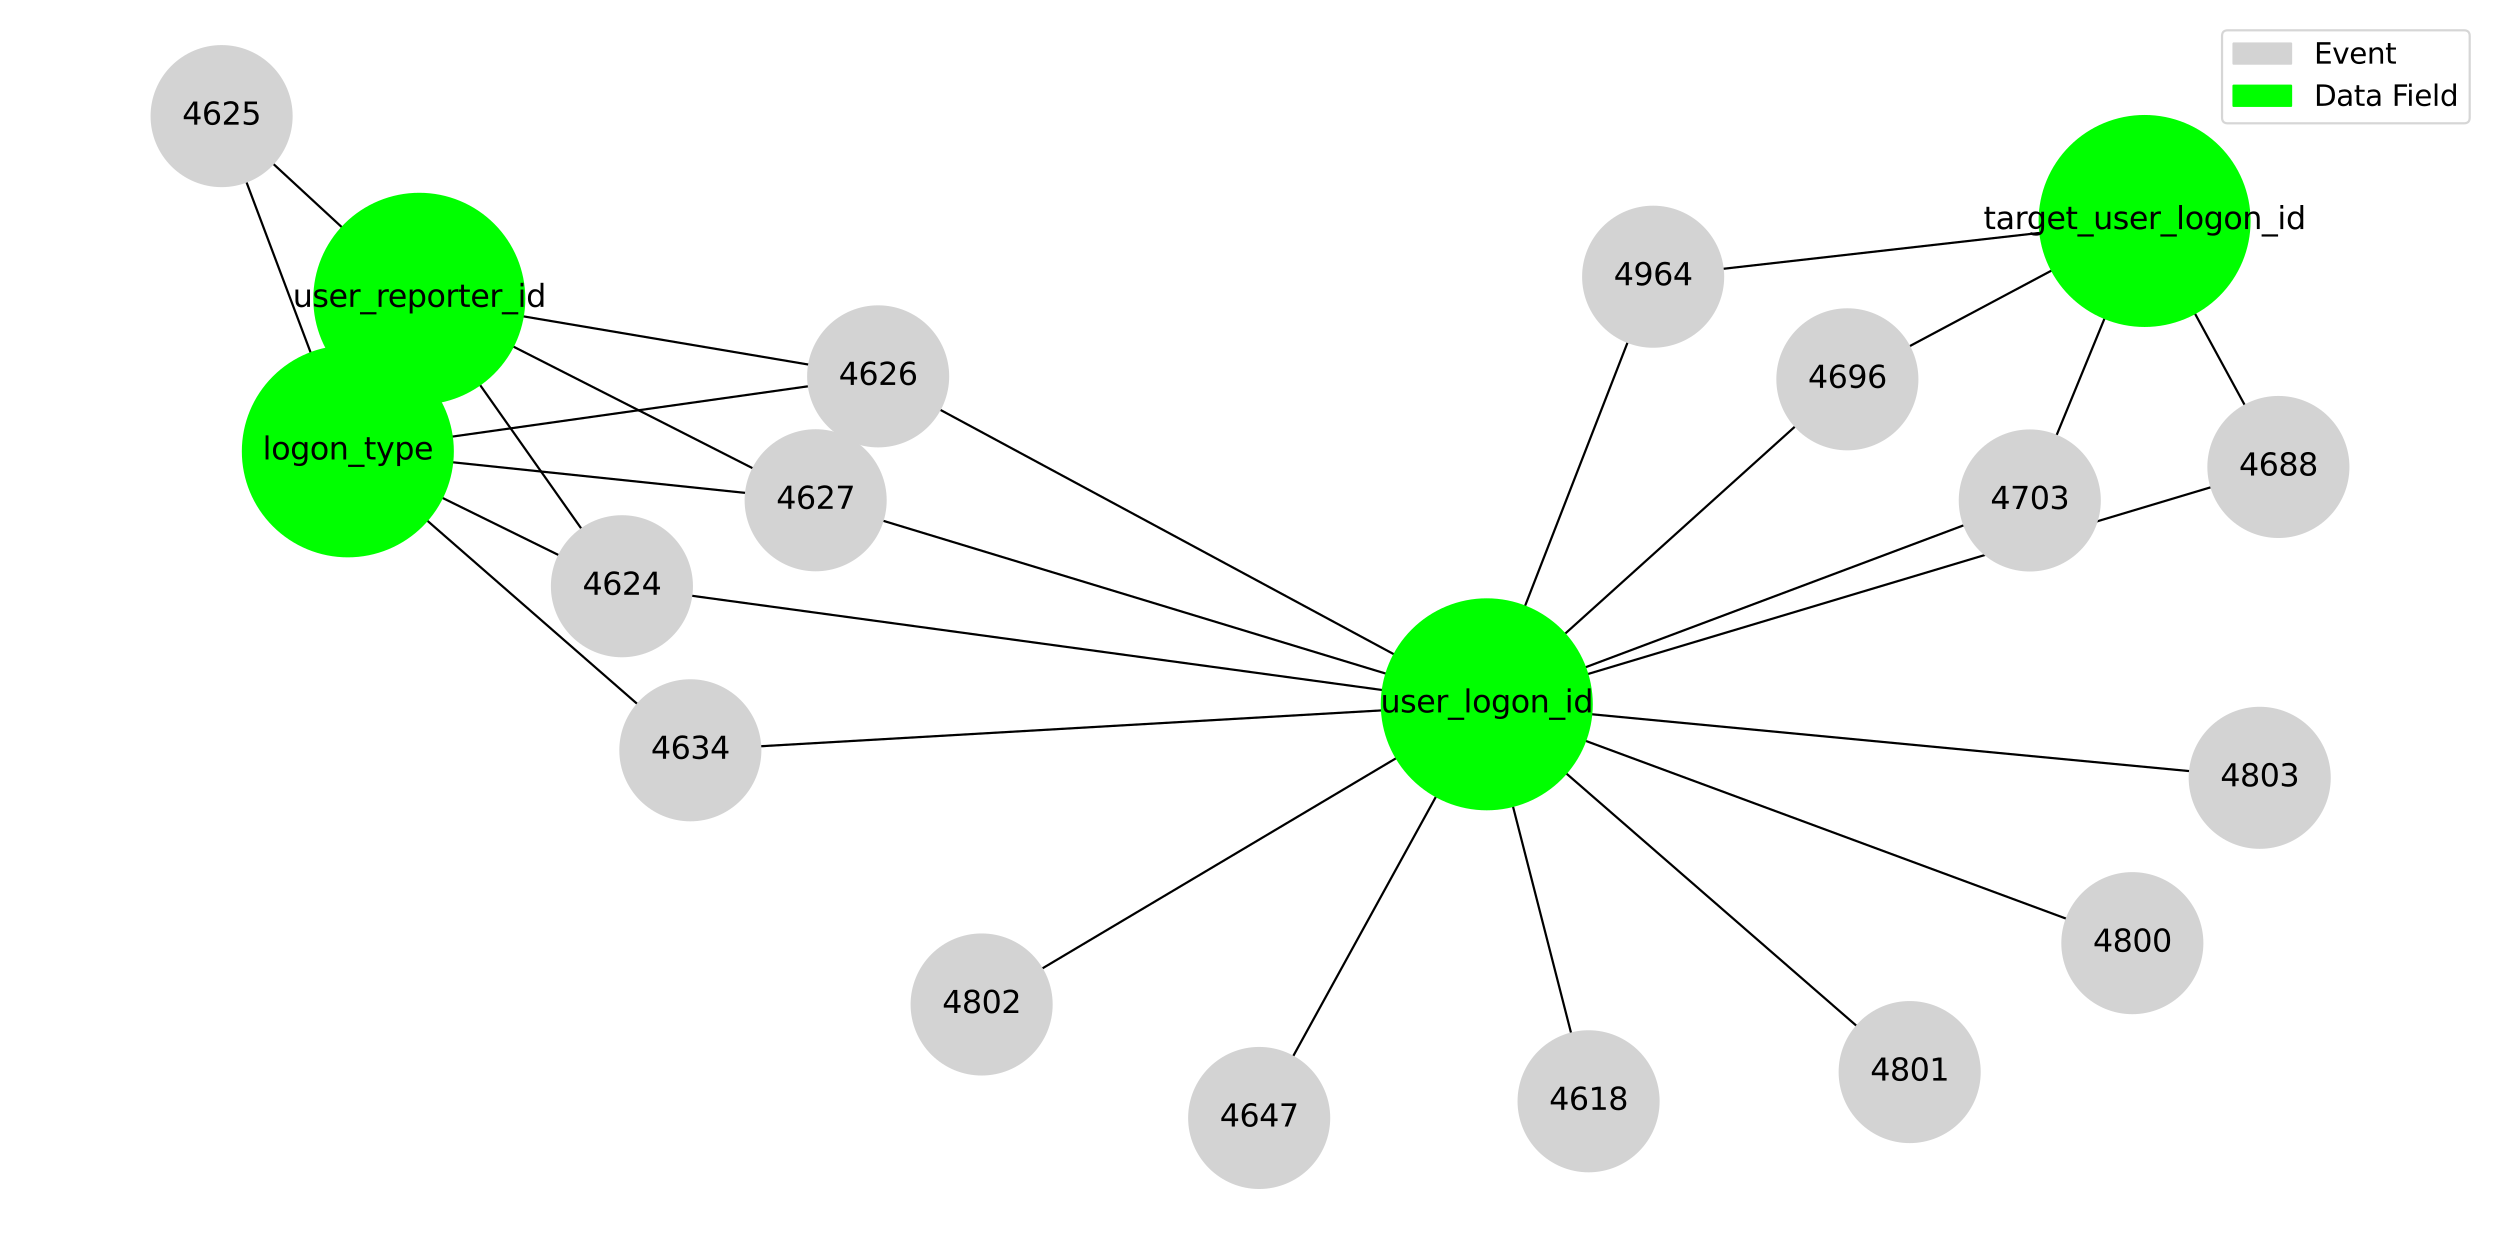 <?xml version="1.0" encoding="utf-8" standalone="no"?>
<!DOCTYPE svg PUBLIC "-//W3C//DTD SVG 1.1//EN"
  "http://www.w3.org/Graphics/SVG/1.1/DTD/svg11.dtd">
<svg height="558pt" version="1.1" viewBox="0 0 1130.4 558" width="1130.4pt" xmlns="http://www.w3.org/2000/svg" xmlns:xlink="http://www.w3.org/1999/xlink">
 <defs>
  <style type="text/css">*{stroke-linecap:butt;stroke-linejoin:round;}</style>
 </defs>
 <g id="figure_1">
  <g id="patch_1">
   <path d="M 0 558 
L 1130.4 558 
L 1130.4 0 
L 0 0 
z
" style="fill:#ffffff;"/>
  </g>
  <g id="axes_1">
   <g id="LineCollection_1">
    <path clip-path="url(#p6a989a6f15)" d="M 718.295 497.957 
L 672.261 318.459 
" style="fill:none;stroke:#000000;"/>
    <path clip-path="url(#p6a989a6f15)" d="M 672.261 318.459 
L 281.208 265.074 
" style="fill:none;stroke:#000000;"/>
    <path clip-path="url(#p6a989a6f15)" d="M 672.261 318.459 
L 397.065 170.174 
" style="fill:none;stroke:#000000;"/>
    <path clip-path="url(#p6a989a6f15)" d="M 672.261 318.459 
L 368.803 226.2 
" style="fill:none;stroke:#000000;"/>
    <path clip-path="url(#p6a989a6f15)" d="M 672.261 318.459 
L 312.149 339.25 
" style="fill:none;stroke:#000000;"/>
    <path clip-path="url(#p6a989a6f15)" d="M 672.261 318.459 
L 569.349 505.5 
" style="fill:none;stroke:#000000;"/>
    <path clip-path="url(#p6a989a6f15)" d="M 672.261 318.459 
L 1030.2 211.149 
" style="fill:none;stroke:#000000;"/>
    <path clip-path="url(#p6a989a6f15)" d="M 672.261 318.459 
L 835.308 171.513 
" style="fill:none;stroke:#000000;"/>
    <path clip-path="url(#p6a989a6f15)" d="M 672.261 318.459 
L 917.788 226.292 
" style="fill:none;stroke:#000000;"/>
    <path clip-path="url(#p6a989a6f15)" d="M 672.261 318.459 
L 964.164 426.455 
" style="fill:none;stroke:#000000;"/>
    <path clip-path="url(#p6a989a6f15)" d="M 672.261 318.459 
L 863.477 484.752 
" style="fill:none;stroke:#000000;"/>
    <path clip-path="url(#p6a989a6f15)" d="M 672.261 318.459 
L 443.852 454.19 
" style="fill:none;stroke:#000000;"/>
    <path clip-path="url(#p6a989a6f15)" d="M 672.261 318.459 
L 1021.755 351.695 
" style="fill:none;stroke:#000000;"/>
    <path clip-path="url(#p6a989a6f15)" d="M 672.261 318.459 
L 747.485 125.124 
" style="fill:none;stroke:#000000;"/>
    <path clip-path="url(#p6a989a6f15)" d="M 281.208 265.074 
L 189.592 135.1 
" style="fill:none;stroke:#000000;"/>
    <path clip-path="url(#p6a989a6f15)" d="M 281.208 265.074 
L 157.281 204.081 
" style="fill:none;stroke:#000000;"/>
    <path clip-path="url(#p6a989a6f15)" d="M 189.592 135.1 
L 100.2 52.5 
" style="fill:none;stroke:#000000;"/>
    <path clip-path="url(#p6a989a6f15)" d="M 189.592 135.1 
L 397.065 170.174 
" style="fill:none;stroke:#000000;"/>
    <path clip-path="url(#p6a989a6f15)" d="M 189.592 135.1 
L 368.803 226.2 
" style="fill:none;stroke:#000000;"/>
    <path clip-path="url(#p6a989a6f15)" d="M 157.281 204.081 
L 100.2 52.5 
" style="fill:none;stroke:#000000;"/>
    <path clip-path="url(#p6a989a6f15)" d="M 157.281 204.081 
L 397.065 170.174 
" style="fill:none;stroke:#000000;"/>
    <path clip-path="url(#p6a989a6f15)" d="M 157.281 204.081 
L 368.803 226.2 
" style="fill:none;stroke:#000000;"/>
    <path clip-path="url(#p6a989a6f15)" d="M 157.281 204.081 
L 312.149 339.25 
" style="fill:none;stroke:#000000;"/>
    <path clip-path="url(#p6a989a6f15)" d="M 1030.2 211.149 
L 969.696 99.915 
" style="fill:none;stroke:#000000;"/>
    <path clip-path="url(#p6a989a6f15)" d="M 969.696 99.915 
L 835.308 171.513 
" style="fill:none;stroke:#000000;"/>
    <path clip-path="url(#p6a989a6f15)" d="M 969.696 99.915 
L 917.788 226.292 
" style="fill:none;stroke:#000000;"/>
    <path clip-path="url(#p6a989a6f15)" d="M 969.696 99.915 
L 747.485 125.124 
" style="fill:none;stroke:#000000;"/>
   </g>
   <g id="PathCollection_1">
    <path clip-path="url(#p6a989a6f15)" d="M 718.295 529.58 
C 726.682 529.58 734.726 526.248 740.656 520.318 
C 746.586 514.388 749.918 506.344 749.918 497.957 
C 749.918 489.571 746.586 481.527 740.656 475.597 
C 734.726 469.667 726.682 466.335 718.295 466.335 
C 709.909 466.335 701.865 469.667 695.935 475.597 
C 690.005 481.527 686.673 489.571 686.673 497.957 
C 686.673 506.344 690.005 514.388 695.935 520.318 
C 701.865 526.248 709.909 529.58 718.295 529.58 
z
" style="fill:#d3d3d3;stroke:#d3d3d3;"/>
    <path clip-path="url(#p6a989a6f15)" d="M 672.261 365.893 
C 684.841 365.893 696.907 360.895 705.802 352 
C 714.698 343.105 719.696 331.038 719.696 318.459 
C 719.696 305.879 714.698 293.813 705.802 284.918 
C 696.907 276.023 684.841 271.025 672.261 271.025 
C 659.682 271.025 647.616 276.023 638.72 284.918 
C 629.825 293.813 624.827 305.879 624.827 318.459 
C 624.827 331.038 629.825 343.105 638.72 352 
C 647.616 360.895 659.682 365.893 672.261 365.893 
z
" style="fill:#00ff00;stroke:#00ff00;"/>
    <path clip-path="url(#p6a989a6f15)" d="M 281.208 296.697 
C 289.595 296.697 297.639 293.365 303.569 287.435 
C 309.499 281.505 312.831 273.461 312.831 265.074 
C 312.831 256.688 309.499 248.644 303.569 242.714 
C 297.639 236.783 289.595 233.451 281.208 233.451 
C 272.822 233.451 264.778 236.783 258.847 242.714 
C 252.917 248.644 249.585 256.688 249.585 265.074 
C 249.585 273.461 252.917 281.505 258.847 287.435 
C 264.778 293.365 272.822 296.697 281.208 296.697 
z
" style="fill:#d3d3d3;stroke:#d3d3d3;"/>
    <path clip-path="url(#p6a989a6f15)" d="M 189.592 182.534 
C 202.172 182.534 214.238 177.536 223.133 168.641 
C 232.028 159.746 237.026 147.679 237.026 135.1 
C 237.026 122.52 232.028 110.454 223.133 101.559 
C 214.238 92.664 202.172 87.666 189.592 87.666 
C 177.013 87.666 164.946 92.664 156.051 101.559 
C 147.156 110.454 142.158 122.52 142.158 135.1 
C 142.158 147.679 147.156 159.746 156.051 168.641 
C 164.946 177.536 177.013 182.534 189.592 182.534 
z
" style="fill:#00ff00;stroke:#00ff00;"/>
    <path clip-path="url(#p6a989a6f15)" d="M 157.281 251.515 
C 169.86 251.515 181.926 246.517 190.822 237.622 
C 199.717 228.727 204.715 216.661 204.715 204.081 
C 204.715 191.501 199.717 179.435 190.822 170.54 
C 181.926 161.645 169.86 156.647 157.281 156.647 
C 144.701 156.647 132.635 161.645 123.74 170.54 
C 114.844 179.435 109.846 191.501 109.846 204.081 
C 109.846 216.661 114.844 228.727 123.74 237.622 
C 132.635 246.517 144.701 251.515 157.281 251.515 
z
" style="fill:#00ff00;stroke:#00ff00;"/>
    <path clip-path="url(#p6a989a6f15)" d="M 100.2 84.123 
C 108.586 84.123 116.631 80.791 122.561 74.861 
C 128.491 68.931 131.823 60.886 131.823 52.5 
C 131.823 44.114 128.491 36.069 122.561 30.139 
C 116.631 24.209 108.586 20.877 100.2 20.877 
C 91.814 20.877 83.769 24.209 77.839 30.139 
C 71.909 36.069 68.577 44.114 68.577 52.5 
C 68.577 60.886 71.909 68.931 77.839 74.861 
C 83.769 80.791 91.814 84.123 100.2 84.123 
z
" style="fill:#d3d3d3;stroke:#d3d3d3;"/>
    <path clip-path="url(#p6a989a6f15)" d="M 397.065 201.797 
C 405.451 201.797 413.495 198.465 419.425 192.534 
C 425.355 186.604 428.687 178.56 428.687 170.174 
C 428.687 161.787 425.355 153.743 419.425 147.813 
C 413.495 141.883 405.451 138.551 397.065 138.551 
C 388.678 138.551 380.634 141.883 374.704 147.813 
C 368.774 153.743 365.442 161.787 365.442 170.174 
C 365.442 178.56 368.774 186.604 374.704 192.534 
C 380.634 198.465 388.678 201.797 397.065 201.797 
z
" style="fill:#d3d3d3;stroke:#d3d3d3;"/>
    <path clip-path="url(#p6a989a6f15)" d="M 368.803 257.823 
C 377.189 257.823 385.233 254.491 391.164 248.56 
C 397.094 242.63 400.426 234.586 400.426 226.2 
C 400.426 217.813 397.094 209.769 391.164 203.839 
C 385.233 197.909 377.189 194.577 368.803 194.577 
C 360.416 194.577 352.372 197.909 346.442 203.839 
C 340.512 209.769 337.18 217.813 337.18 226.2 
C 337.18 234.586 340.512 242.63 346.442 248.56 
C 352.372 254.491 360.416 257.823 368.803 257.823 
z
" style="fill:#d3d3d3;stroke:#d3d3d3;"/>
    <path clip-path="url(#p6a989a6f15)" d="M 312.149 370.873 
C 320.535 370.873 328.579 367.541 334.509 361.61 
C 340.44 355.68 343.771 347.636 343.771 339.25 
C 343.771 330.863 340.44 322.819 334.509 316.889 
C 328.579 310.959 320.535 307.627 312.149 307.627 
C 303.762 307.627 295.718 310.959 289.788 316.889 
C 283.858 322.819 280.526 330.863 280.526 339.25 
C 280.526 347.636 283.858 355.68 289.788 361.61 
C 295.718 367.541 303.762 370.873 312.149 370.873 
z
" style="fill:#d3d3d3;stroke:#d3d3d3;"/>
    <path clip-path="url(#p6a989a6f15)" d="M 569.349 537.123 
C 577.735 537.123 585.779 533.791 591.71 527.861 
C 597.64 521.931 600.972 513.886 600.972 505.5 
C 600.972 497.114 597.64 489.069 591.71 483.139 
C 585.779 477.209 577.735 473.877 569.349 473.877 
C 560.962 473.877 552.918 477.209 546.988 483.139 
C 541.058 489.069 537.726 497.114 537.726 505.5 
C 537.726 513.886 541.058 521.931 546.988 527.861 
C 552.918 533.791 560.962 537.123 569.349 537.123 
z
" style="fill:#d3d3d3;stroke:#d3d3d3;"/>
    <path clip-path="url(#p6a989a6f15)" d="M 1030.2 242.772 
C 1038.586 242.772 1046.631 239.44 1052.561 233.51 
C 1058.491 227.58 1061.823 219.536 1061.823 211.149 
C 1061.823 202.763 1058.491 194.719 1052.561 188.788 
C 1046.631 182.858 1038.586 179.526 1030.2 179.526 
C 1021.814 179.526 1013.769 182.858 1007.839 188.788 
C 1001.909 194.719 998.577 202.763 998.577 211.149 
C 998.577 219.536 1001.909 227.58 1007.839 233.51 
C 1013.769 239.44 1021.814 242.772 1030.2 242.772 
z
" style="fill:#d3d3d3;stroke:#d3d3d3;"/>
    <path clip-path="url(#p6a989a6f15)" d="M 969.696 147.349 
C 982.276 147.349 994.342 142.351 1003.237 133.456 
C 1012.132 124.561 1017.13 112.495 1017.13 99.915 
C 1017.13 87.336 1012.132 75.269 1003.237 66.374 
C 994.342 57.479 982.276 52.481 969.696 52.481 
C 957.116 52.481 945.05 57.479 936.155 66.374 
C 927.26 75.269 922.262 87.336 922.262 99.915 
C 922.262 112.495 927.26 124.561 936.155 133.456 
C 945.05 142.351 957.116 147.349 969.696 147.349 
z
" style="fill:#00ff00;stroke:#00ff00;"/>
    <path clip-path="url(#p6a989a6f15)" d="M 835.308 203.135 
C 843.695 203.135 851.739 199.803 857.669 193.873 
C 863.599 187.943 866.931 179.899 866.931 171.513 
C 866.931 163.126 863.599 155.082 857.669 149.152 
C 851.739 143.222 843.695 139.89 835.308 139.89 
C 826.922 139.89 818.878 143.222 812.948 149.152 
C 807.018 155.082 803.686 163.126 803.686 171.513 
C 803.686 179.899 807.018 187.943 812.948 193.873 
C 818.878 199.803 826.922 203.135 835.308 203.135 
z
" style="fill:#d3d3d3;stroke:#d3d3d3;"/>
    <path clip-path="url(#p6a989a6f15)" d="M 917.788 257.915 
C 926.174 257.915 934.218 254.583 940.148 248.653 
C 946.078 242.722 949.41 234.678 949.41 226.292 
C 949.41 217.905 946.078 209.861 940.148 203.931 
C 934.218 198.001 926.174 194.669 917.788 194.669 
C 909.401 194.669 901.357 198.001 895.427 203.931 
C 889.497 209.861 886.165 217.905 886.165 226.292 
C 886.165 234.678 889.497 242.722 895.427 248.653 
C 901.357 254.583 909.401 257.915 917.788 257.915 
z
" style="fill:#d3d3d3;stroke:#d3d3d3;"/>
    <path clip-path="url(#p6a989a6f15)" d="M 964.164 458.077 
C 972.55 458.077 980.594 454.745 986.524 448.815 
C 992.454 442.885 995.786 434.841 995.786 426.455 
C 995.786 418.068 992.454 410.024 986.524 404.094 
C 980.594 398.164 972.55 394.832 964.164 394.832 
C 955.777 394.832 947.733 398.164 941.803 404.094 
C 935.873 410.024 932.541 418.068 932.541 426.455 
C 932.541 434.841 935.873 442.885 941.803 448.815 
C 947.733 454.745 955.777 458.077 964.164 458.077 
z
" style="fill:#d3d3d3;stroke:#d3d3d3;"/>
    <path clip-path="url(#p6a989a6f15)" d="M 863.477 516.374 
C 871.864 516.374 879.908 513.042 885.838 507.112 
C 891.768 501.182 895.1 493.138 895.1 484.752 
C 895.1 476.365 891.768 468.321 885.838 462.391 
C 879.908 456.461 871.864 453.129 863.477 453.129 
C 855.091 453.129 847.047 456.461 841.117 462.391 
C 835.186 468.321 831.854 476.365 831.854 484.752 
C 831.854 493.138 835.186 501.182 841.117 507.112 
C 847.047 513.042 855.091 516.374 863.477 516.374 
z
" style="fill:#d3d3d3;stroke:#d3d3d3;"/>
    <path clip-path="url(#p6a989a6f15)" d="M 443.852 485.813 
C 452.238 485.813 460.283 482.481 466.213 476.551 
C 472.143 470.621 475.475 462.577 475.475 454.19 
C 475.475 445.804 472.143 437.76 466.213 431.829 
C 460.283 425.899 452.238 422.567 443.852 422.567 
C 435.466 422.567 427.421 425.899 421.491 431.829 
C 415.561 437.76 412.229 445.804 412.229 454.19 
C 412.229 462.577 415.561 470.621 421.491 476.551 
C 427.421 482.481 435.466 485.813 443.852 485.813 
z
" style="fill:#d3d3d3;stroke:#d3d3d3;"/>
    <path clip-path="url(#p6a989a6f15)" d="M 1021.755 383.317 
C 1030.141 383.317 1038.185 379.985 1044.115 374.055 
C 1050.045 368.125 1053.377 360.081 1053.377 351.695 
C 1053.377 343.308 1050.045 335.264 1044.115 329.334 
C 1038.185 323.404 1030.141 320.072 1021.755 320.072 
C 1013.368 320.072 1005.324 323.404 999.394 329.334 
C 993.464 335.264 990.132 343.308 990.132 351.695 
C 990.132 360.081 993.464 368.125 999.394 374.055 
C 1005.324 379.985 1013.368 383.317 1021.755 383.317 
z
" style="fill:#d3d3d3;stroke:#d3d3d3;"/>
    <path clip-path="url(#p6a989a6f15)" d="M 747.485 156.746 
C 755.871 156.746 763.916 153.414 769.846 147.484 
C 775.776 141.554 779.108 133.51 779.108 125.124 
C 779.108 116.737 775.776 108.693 769.846 102.763 
C 763.916 96.833 755.871 93.501 747.485 93.501 
C 739.099 93.501 731.054 96.833 725.124 102.763 
C 719.194 108.693 715.862 116.737 715.862 125.124 
C 715.862 133.51 719.194 141.554 725.124 147.484 
C 731.054 153.414 739.099 156.746 747.485 156.746 
z
" style="fill:#d3d3d3;stroke:#d3d3d3;"/>
   </g>
   <g id="text_1">
    <g clip-path="url(#p6a989a6f15)">
     <!-- 4618 -->
     <g transform="translate(700.48 501.82)scale(0.14 -0.14)">
      <defs>
       <path d="M 2419 4116 
L 825 1625 
L 2419 1625 
L 2419 4116 
z
M 2253 4666 
L 3047 4666 
L 3047 1625 
L 3713 1625 
L 3713 1100 
L 3047 1100 
L 3047 0 
L 2419 0 
L 2419 1100 
L 313 1100 
L 313 1709 
L 2253 4666 
z
" id="DejaVuSans-34" transform="scale(0.016)"/>
       <path d="M 2113 2584 
Q 1688 2584 1439 2293 
Q 1191 2003 1191 1497 
Q 1191 994 1439 701 
Q 1688 409 2113 409 
Q 2538 409 2786 701 
Q 3034 994 3034 1497 
Q 3034 2003 2786 2293 
Q 2538 2584 2113 2584 
z
M 3366 4563 
L 3366 3988 
Q 3128 4100 2886 4159 
Q 2644 4219 2406 4219 
Q 1781 4219 1451 3797 
Q 1122 3375 1075 2522 
Q 1259 2794 1537 2939 
Q 1816 3084 2150 3084 
Q 2853 3084 3261 2657 
Q 3669 2231 3669 1497 
Q 3669 778 3244 343 
Q 2819 -91 2113 -91 
Q 1303 -91 875 529 
Q 447 1150 447 2328 
Q 447 3434 972 4092 
Q 1497 4750 2381 4750 
Q 2619 4750 2861 4703 
Q 3103 4656 3366 4563 
z
" id="DejaVuSans-36" transform="scale(0.016)"/>
       <path d="M 794 531 
L 1825 531 
L 1825 4091 
L 703 3866 
L 703 4441 
L 1819 4666 
L 2450 4666 
L 2450 531 
L 3481 531 
L 3481 0 
L 794 0 
L 794 531 
z
" id="DejaVuSans-31" transform="scale(0.016)"/>
       <path d="M 2034 2216 
Q 1584 2216 1326 1975 
Q 1069 1734 1069 1313 
Q 1069 891 1326 650 
Q 1584 409 2034 409 
Q 2484 409 2743 651 
Q 3003 894 3003 1313 
Q 3003 1734 2745 1975 
Q 2488 2216 2034 2216 
z
M 1403 2484 
Q 997 2584 770 2862 
Q 544 3141 544 3541 
Q 544 4100 942 4425 
Q 1341 4750 2034 4750 
Q 2731 4750 3128 4425 
Q 3525 4100 3525 3541 
Q 3525 3141 3298 2862 
Q 3072 2584 2669 2484 
Q 3125 2378 3379 2068 
Q 3634 1759 3634 1313 
Q 3634 634 3220 271 
Q 2806 -91 2034 -91 
Q 1263 -91 848 271 
Q 434 634 434 1313 
Q 434 1759 690 2068 
Q 947 2378 1403 2484 
z
M 1172 3481 
Q 1172 3119 1398 2916 
Q 1625 2713 2034 2713 
Q 2441 2713 2670 2916 
Q 2900 3119 2900 3481 
Q 2900 3844 2670 4047 
Q 2441 4250 2034 4250 
Q 1625 4250 1398 4047 
Q 1172 3844 1172 3481 
z
" id="DejaVuSans-38" transform="scale(0.016)"/>
      </defs>
      <use xlink:href="#DejaVuSans-34"/>
      <use x="63.623" xlink:href="#DejaVuSans-36"/>
      <use x="127.246" xlink:href="#DejaVuSans-31"/>
      <use x="190.869" xlink:href="#DejaVuSans-38"/>
     </g>
    </g>
   </g>
   <g id="text_2">
    <g clip-path="url(#p6a989a6f15)">
     <!-- user_logon_id -->
     <g transform="translate(624.214 322.127)scale(0.14 -0.14)">
      <defs>
       <path d="M 544 1381 
L 544 3500 
L 1119 3500 
L 1119 1403 
Q 1119 906 1312 657 
Q 1506 409 1894 409 
Q 2359 409 2629 706 
Q 2900 1003 2900 1516 
L 2900 3500 
L 3475 3500 
L 3475 0 
L 2900 0 
L 2900 538 
Q 2691 219 2414 64 
Q 2138 -91 1772 -91 
Q 1169 -91 856 284 
Q 544 659 544 1381 
z
M 1991 3584 
L 1991 3584 
z
" id="DejaVuSans-75" transform="scale(0.016)"/>
       <path d="M 2834 3397 
L 2834 2853 
Q 2591 2978 2328 3040 
Q 2066 3103 1784 3103 
Q 1356 3103 1142 2972 
Q 928 2841 928 2578 
Q 928 2378 1081 2264 
Q 1234 2150 1697 2047 
L 1894 2003 
Q 2506 1872 2764 1633 
Q 3022 1394 3022 966 
Q 3022 478 2636 193 
Q 2250 -91 1575 -91 
Q 1294 -91 989 -36 
Q 684 19 347 128 
L 347 722 
Q 666 556 975 473 
Q 1284 391 1588 391 
Q 1994 391 2212 530 
Q 2431 669 2431 922 
Q 2431 1156 2273 1281 
Q 2116 1406 1581 1522 
L 1381 1569 
Q 847 1681 609 1914 
Q 372 2147 372 2553 
Q 372 3047 722 3315 
Q 1072 3584 1716 3584 
Q 2034 3584 2315 3537 
Q 2597 3491 2834 3397 
z
" id="DejaVuSans-73" transform="scale(0.016)"/>
       <path d="M 3597 1894 
L 3597 1613 
L 953 1613 
Q 991 1019 1311 708 
Q 1631 397 2203 397 
Q 2534 397 2845 478 
Q 3156 559 3463 722 
L 3463 178 
Q 3153 47 2828 -22 
Q 2503 -91 2169 -91 
Q 1331 -91 842 396 
Q 353 884 353 1716 
Q 353 2575 817 3079 
Q 1281 3584 2069 3584 
Q 2775 3584 3186 3129 
Q 3597 2675 3597 1894 
z
M 3022 2063 
Q 3016 2534 2758 2815 
Q 2500 3097 2075 3097 
Q 1594 3097 1305 2825 
Q 1016 2553 972 2059 
L 3022 2063 
z
" id="DejaVuSans-65" transform="scale(0.016)"/>
       <path d="M 2631 2963 
Q 2534 3019 2420 3045 
Q 2306 3072 2169 3072 
Q 1681 3072 1420 2755 
Q 1159 2438 1159 1844 
L 1159 0 
L 581 0 
L 581 3500 
L 1159 3500 
L 1159 2956 
Q 1341 3275 1631 3429 
Q 1922 3584 2338 3584 
Q 2397 3584 2469 3576 
Q 2541 3569 2628 3553 
L 2631 2963 
z
" id="DejaVuSans-72" transform="scale(0.016)"/>
       <path d="M 3263 -1063 
L 3263 -1509 
L -63 -1509 
L -63 -1063 
L 3263 -1063 
z
" id="DejaVuSans-5f" transform="scale(0.016)"/>
       <path d="M 603 4863 
L 1178 4863 
L 1178 0 
L 603 0 
L 603 4863 
z
" id="DejaVuSans-6c" transform="scale(0.016)"/>
       <path d="M 1959 3097 
Q 1497 3097 1228 2736 
Q 959 2375 959 1747 
Q 959 1119 1226 758 
Q 1494 397 1959 397 
Q 2419 397 2687 759 
Q 2956 1122 2956 1747 
Q 2956 2369 2687 2733 
Q 2419 3097 1959 3097 
z
M 1959 3584 
Q 2709 3584 3137 3096 
Q 3566 2609 3566 1747 
Q 3566 888 3137 398 
Q 2709 -91 1959 -91 
Q 1206 -91 779 398 
Q 353 888 353 1747 
Q 353 2609 779 3096 
Q 1206 3584 1959 3584 
z
" id="DejaVuSans-6f" transform="scale(0.016)"/>
       <path d="M 2906 1791 
Q 2906 2416 2648 2759 
Q 2391 3103 1925 3103 
Q 1463 3103 1205 2759 
Q 947 2416 947 1791 
Q 947 1169 1205 825 
Q 1463 481 1925 481 
Q 2391 481 2648 825 
Q 2906 1169 2906 1791 
z
M 3481 434 
Q 3481 -459 3084 -895 
Q 2688 -1331 1869 -1331 
Q 1566 -1331 1297 -1286 
Q 1028 -1241 775 -1147 
L 775 -588 
Q 1028 -725 1275 -790 
Q 1522 -856 1778 -856 
Q 2344 -856 2625 -561 
Q 2906 -266 2906 331 
L 2906 616 
Q 2728 306 2450 153 
Q 2172 0 1784 0 
Q 1141 0 747 490 
Q 353 981 353 1791 
Q 353 2603 747 3093 
Q 1141 3584 1784 3584 
Q 2172 3584 2450 3431 
Q 2728 3278 2906 2969 
L 2906 3500 
L 3481 3500 
L 3481 434 
z
" id="DejaVuSans-67" transform="scale(0.016)"/>
       <path d="M 3513 2113 
L 3513 0 
L 2938 0 
L 2938 2094 
Q 2938 2591 2744 2837 
Q 2550 3084 2163 3084 
Q 1697 3084 1428 2787 
Q 1159 2491 1159 1978 
L 1159 0 
L 581 0 
L 581 3500 
L 1159 3500 
L 1159 2956 
Q 1366 3272 1645 3428 
Q 1925 3584 2291 3584 
Q 2894 3584 3203 3211 
Q 3513 2838 3513 2113 
z
" id="DejaVuSans-6e" transform="scale(0.016)"/>
       <path d="M 603 3500 
L 1178 3500 
L 1178 0 
L 603 0 
L 603 3500 
z
M 603 4863 
L 1178 4863 
L 1178 4134 
L 603 4134 
L 603 4863 
z
" id="DejaVuSans-69" transform="scale(0.016)"/>
       <path d="M 2906 2969 
L 2906 4863 
L 3481 4863 
L 3481 0 
L 2906 0 
L 2906 525 
Q 2725 213 2448 61 
Q 2172 -91 1784 -91 
Q 1150 -91 751 415 
Q 353 922 353 1747 
Q 353 2572 751 3078 
Q 1150 3584 1784 3584 
Q 2172 3584 2448 3432 
Q 2725 3281 2906 2969 
z
M 947 1747 
Q 947 1113 1208 752 
Q 1469 391 1925 391 
Q 2381 391 2643 752 
Q 2906 1113 2906 1747 
Q 2906 2381 2643 2742 
Q 2381 3103 1925 3103 
Q 1469 3103 1208 2742 
Q 947 2381 947 1747 
z
" id="DejaVuSans-64" transform="scale(0.016)"/>
      </defs>
      <use xlink:href="#DejaVuSans-75"/>
      <use x="63.379" xlink:href="#DejaVuSans-73"/>
      <use x="115.479" xlink:href="#DejaVuSans-65"/>
      <use x="177.002" xlink:href="#DejaVuSans-72"/>
      <use x="218.115" xlink:href="#DejaVuSans-5f"/>
      <use x="268.115" xlink:href="#DejaVuSans-6c"/>
      <use x="295.898" xlink:href="#DejaVuSans-6f"/>
      <use x="357.08" xlink:href="#DejaVuSans-67"/>
      <use x="420.557" xlink:href="#DejaVuSans-6f"/>
      <use x="481.738" xlink:href="#DejaVuSans-6e"/>
      <use x="545.117" xlink:href="#DejaVuSans-5f"/>
      <use x="595.117" xlink:href="#DejaVuSans-69"/>
      <use x="622.9" xlink:href="#DejaVuSans-64"/>
     </g>
    </g>
   </g>
   <g id="text_3">
    <g clip-path="url(#p6a989a6f15)">
     <!-- 4624 -->
     <g transform="translate(263.393 268.937)scale(0.14 -0.14)">
      <defs>
       <path d="M 1228 531 
L 3431 531 
L 3431 0 
L 469 0 
L 469 531 
Q 828 903 1448 1529 
Q 2069 2156 2228 2338 
Q 2531 2678 2651 2914 
Q 2772 3150 2772 3378 
Q 2772 3750 2511 3984 
Q 2250 4219 1831 4219 
Q 1534 4219 1204 4116 
Q 875 4013 500 3803 
L 500 4441 
Q 881 4594 1212 4672 
Q 1544 4750 1819 4750 
Q 2544 4750 2975 4387 
Q 3406 4025 3406 3419 
Q 3406 3131 3298 2873 
Q 3191 2616 2906 2266 
Q 2828 2175 2409 1742 
Q 1991 1309 1228 531 
z
" id="DejaVuSans-32" transform="scale(0.016)"/>
      </defs>
      <use xlink:href="#DejaVuSans-34"/>
      <use x="63.623" xlink:href="#DejaVuSans-36"/>
      <use x="127.246" xlink:href="#DejaVuSans-32"/>
      <use x="190.869" xlink:href="#DejaVuSans-34"/>
     </g>
    </g>
   </g>
   <g id="text_4">
    <g clip-path="url(#p6a989a6f15)">
     <!-- user_reporter_id -->
     <g transform="translate(132.375 138.768)scale(0.14 -0.14)">
      <defs>
       <path d="M 1159 525 
L 1159 -1331 
L 581 -1331 
L 581 3500 
L 1159 3500 
L 1159 2969 
Q 1341 3281 1617 3432 
Q 1894 3584 2278 3584 
Q 2916 3584 3314 3078 
Q 3713 2572 3713 1747 
Q 3713 922 3314 415 
Q 2916 -91 2278 -91 
Q 1894 -91 1617 61 
Q 1341 213 1159 525 
z
M 3116 1747 
Q 3116 2381 2855 2742 
Q 2594 3103 2138 3103 
Q 1681 3103 1420 2742 
Q 1159 2381 1159 1747 
Q 1159 1113 1420 752 
Q 1681 391 2138 391 
Q 2594 391 2855 752 
Q 3116 1113 3116 1747 
z
" id="DejaVuSans-70" transform="scale(0.016)"/>
       <path d="M 1172 4494 
L 1172 3500 
L 2356 3500 
L 2356 3053 
L 1172 3053 
L 1172 1153 
Q 1172 725 1289 603 
Q 1406 481 1766 481 
L 2356 481 
L 2356 0 
L 1766 0 
Q 1100 0 847 248 
Q 594 497 594 1153 
L 594 3053 
L 172 3053 
L 172 3500 
L 594 3500 
L 594 4494 
L 1172 4494 
z
" id="DejaVuSans-74" transform="scale(0.016)"/>
      </defs>
      <use xlink:href="#DejaVuSans-75"/>
      <use x="63.379" xlink:href="#DejaVuSans-73"/>
      <use x="115.479" xlink:href="#DejaVuSans-65"/>
      <use x="177.002" xlink:href="#DejaVuSans-72"/>
      <use x="218.115" xlink:href="#DejaVuSans-5f"/>
      <use x="268.115" xlink:href="#DejaVuSans-72"/>
      <use x="306.979" xlink:href="#DejaVuSans-65"/>
      <use x="368.502" xlink:href="#DejaVuSans-70"/>
      <use x="431.979" xlink:href="#DejaVuSans-6f"/>
      <use x="493.16" xlink:href="#DejaVuSans-72"/>
      <use x="534.273" xlink:href="#DejaVuSans-74"/>
      <use x="573.482" xlink:href="#DejaVuSans-65"/>
      <use x="635.006" xlink:href="#DejaVuSans-72"/>
      <use x="676.119" xlink:href="#DejaVuSans-5f"/>
      <use x="726.119" xlink:href="#DejaVuSans-69"/>
      <use x="753.902" xlink:href="#DejaVuSans-64"/>
     </g>
    </g>
   </g>
   <g id="text_5">
    <g clip-path="url(#p6a989a6f15)">
     <!-- logon_type -->
     <g transform="translate(118.751 207.749)scale(0.14 -0.14)">
      <defs>
       <path d="M 2059 -325 
Q 1816 -950 1584 -1140 
Q 1353 -1331 966 -1331 
L 506 -1331 
L 506 -850 
L 844 -850 
Q 1081 -850 1212 -737 
Q 1344 -625 1503 -206 
L 1606 56 
L 191 3500 
L 800 3500 
L 1894 763 
L 2988 3500 
L 3597 3500 
L 2059 -325 
z
" id="DejaVuSans-79" transform="scale(0.016)"/>
      </defs>
      <use xlink:href="#DejaVuSans-6c"/>
      <use x="27.783" xlink:href="#DejaVuSans-6f"/>
      <use x="88.965" xlink:href="#DejaVuSans-67"/>
      <use x="152.441" xlink:href="#DejaVuSans-6f"/>
      <use x="213.623" xlink:href="#DejaVuSans-6e"/>
      <use x="277.002" xlink:href="#DejaVuSans-5f"/>
      <use x="327.002" xlink:href="#DejaVuSans-74"/>
      <use x="366.211" xlink:href="#DejaVuSans-79"/>
      <use x="425.391" xlink:href="#DejaVuSans-70"/>
      <use x="488.867" xlink:href="#DejaVuSans-65"/>
     </g>
    </g>
   </g>
   <g id="text_6">
    <g clip-path="url(#p6a989a6f15)">
     <!-- 4625 -->
     <g transform="translate(82.385 56.363)scale(0.14 -0.14)">
      <defs>
       <path d="M 691 4666 
L 3169 4666 
L 3169 4134 
L 1269 4134 
L 1269 2991 
Q 1406 3038 1543 3061 
Q 1681 3084 1819 3084 
Q 2600 3084 3056 2656 
Q 3513 2228 3513 1497 
Q 3513 744 3044 326 
Q 2575 -91 1722 -91 
Q 1428 -91 1123 -41 
Q 819 9 494 109 
L 494 744 
Q 775 591 1075 516 
Q 1375 441 1709 441 
Q 2250 441 2565 725 
Q 2881 1009 2881 1497 
Q 2881 1984 2565 2268 
Q 2250 2553 1709 2553 
Q 1456 2553 1204 2497 
Q 953 2441 691 2322 
L 691 4666 
z
" id="DejaVuSans-35" transform="scale(0.016)"/>
      </defs>
      <use xlink:href="#DejaVuSans-34"/>
      <use x="63.623" xlink:href="#DejaVuSans-36"/>
      <use x="127.246" xlink:href="#DejaVuSans-32"/>
      <use x="190.869" xlink:href="#DejaVuSans-35"/>
     </g>
    </g>
   </g>
   <g id="text_7">
    <g clip-path="url(#p6a989a6f15)">
     <!-- 4626 -->
     <g transform="translate(379.25 174.037)scale(0.14 -0.14)">
      <use xlink:href="#DejaVuSans-34"/>
      <use x="63.623" xlink:href="#DejaVuSans-36"/>
      <use x="127.246" xlink:href="#DejaVuSans-32"/>
      <use x="190.869" xlink:href="#DejaVuSans-36"/>
     </g>
    </g>
   </g>
   <g id="text_8">
    <g clip-path="url(#p6a989a6f15)">
     <!-- 4627 -->
     <g transform="translate(350.988 230.063)scale(0.14 -0.14)">
      <defs>
       <path d="M 525 4666 
L 3525 4666 
L 3525 4397 
L 1831 0 
L 1172 0 
L 2766 4134 
L 525 4134 
L 525 4666 
z
" id="DejaVuSans-37" transform="scale(0.016)"/>
      </defs>
      <use xlink:href="#DejaVuSans-34"/>
      <use x="63.623" xlink:href="#DejaVuSans-36"/>
      <use x="127.246" xlink:href="#DejaVuSans-32"/>
      <use x="190.869" xlink:href="#DejaVuSans-37"/>
     </g>
    </g>
   </g>
   <g id="text_9">
    <g clip-path="url(#p6a989a6f15)">
     <!-- 4634 -->
     <g transform="translate(294.334 343.113)scale(0.14 -0.14)">
      <defs>
       <path d="M 2597 2516 
Q 3050 2419 3304 2112 
Q 3559 1806 3559 1356 
Q 3559 666 3084 287 
Q 2609 -91 1734 -91 
Q 1441 -91 1130 -33 
Q 819 25 488 141 
L 488 750 
Q 750 597 1062 519 
Q 1375 441 1716 441 
Q 2309 441 2620 675 
Q 2931 909 2931 1356 
Q 2931 1769 2642 2001 
Q 2353 2234 1838 2234 
L 1294 2234 
L 1294 2753 
L 1863 2753 
Q 2328 2753 2575 2939 
Q 2822 3125 2822 3475 
Q 2822 3834 2567 4026 
Q 2313 4219 1838 4219 
Q 1578 4219 1281 4162 
Q 984 4106 628 3988 
L 628 4550 
Q 988 4650 1302 4700 
Q 1616 4750 1894 4750 
Q 2613 4750 3031 4423 
Q 3450 4097 3450 3541 
Q 3450 3153 3228 2886 
Q 3006 2619 2597 2516 
z
" id="DejaVuSans-33" transform="scale(0.016)"/>
      </defs>
      <use xlink:href="#DejaVuSans-34"/>
      <use x="63.623" xlink:href="#DejaVuSans-36"/>
      <use x="127.246" xlink:href="#DejaVuSans-33"/>
      <use x="190.869" xlink:href="#DejaVuSans-34"/>
     </g>
    </g>
   </g>
   <g id="text_10">
    <g clip-path="url(#p6a989a6f15)">
     <!-- 4647 -->
     <g transform="translate(551.534 509.363)scale(0.14 -0.14)">
      <use xlink:href="#DejaVuSans-34"/>
      <use x="63.623" xlink:href="#DejaVuSans-36"/>
      <use x="127.246" xlink:href="#DejaVuSans-34"/>
      <use x="190.869" xlink:href="#DejaVuSans-37"/>
     </g>
    </g>
   </g>
   <g id="text_11">
    <g clip-path="url(#p6a989a6f15)">
     <!-- 4688 -->
     <g transform="translate(1012.385 215.012)scale(0.14 -0.14)">
      <use xlink:href="#DejaVuSans-34"/>
      <use x="63.623" xlink:href="#DejaVuSans-36"/>
      <use x="127.246" xlink:href="#DejaVuSans-38"/>
      <use x="190.869" xlink:href="#DejaVuSans-38"/>
     </g>
    </g>
   </g>
   <g id="text_12">
    <g clip-path="url(#p6a989a6f15)">
     <!-- target_user_logon_id -->
     <g transform="translate(896.864 103.584)scale(0.14 -0.14)">
      <defs>
       <path d="M 2194 1759 
Q 1497 1759 1228 1600 
Q 959 1441 959 1056 
Q 959 750 1161 570 
Q 1363 391 1709 391 
Q 2188 391 2477 730 
Q 2766 1069 2766 1631 
L 2766 1759 
L 2194 1759 
z
M 3341 1997 
L 3341 0 
L 2766 0 
L 2766 531 
Q 2569 213 2275 61 
Q 1981 -91 1556 -91 
Q 1019 -91 701 211 
Q 384 513 384 1019 
Q 384 1609 779 1909 
Q 1175 2209 1959 2209 
L 2766 2209 
L 2766 2266 
Q 2766 2663 2505 2880 
Q 2244 3097 1772 3097 
Q 1472 3097 1187 3025 
Q 903 2953 641 2809 
L 641 3341 
Q 956 3463 1253 3523 
Q 1550 3584 1831 3584 
Q 2591 3584 2966 3190 
Q 3341 2797 3341 1997 
z
" id="DejaVuSans-61" transform="scale(0.016)"/>
      </defs>
      <use xlink:href="#DejaVuSans-74"/>
      <use x="39.209" xlink:href="#DejaVuSans-61"/>
      <use x="100.488" xlink:href="#DejaVuSans-72"/>
      <use x="139.852" xlink:href="#DejaVuSans-67"/>
      <use x="203.328" xlink:href="#DejaVuSans-65"/>
      <use x="264.852" xlink:href="#DejaVuSans-74"/>
      <use x="304.061" xlink:href="#DejaVuSans-5f"/>
      <use x="354.061" xlink:href="#DejaVuSans-75"/>
      <use x="417.439" xlink:href="#DejaVuSans-73"/>
      <use x="469.539" xlink:href="#DejaVuSans-65"/>
      <use x="531.062" xlink:href="#DejaVuSans-72"/>
      <use x="572.176" xlink:href="#DejaVuSans-5f"/>
      <use x="622.176" xlink:href="#DejaVuSans-6c"/>
      <use x="649.959" xlink:href="#DejaVuSans-6f"/>
      <use x="711.141" xlink:href="#DejaVuSans-67"/>
      <use x="774.617" xlink:href="#DejaVuSans-6f"/>
      <use x="835.799" xlink:href="#DejaVuSans-6e"/>
      <use x="899.178" xlink:href="#DejaVuSans-5f"/>
      <use x="949.178" xlink:href="#DejaVuSans-69"/>
      <use x="976.961" xlink:href="#DejaVuSans-64"/>
     </g>
    </g>
   </g>
   <g id="text_13">
    <g clip-path="url(#p6a989a6f15)">
     <!-- 4696 -->
     <g transform="translate(817.493 175.376)scale(0.14 -0.14)">
      <defs>
       <path d="M 703 97 
L 703 672 
Q 941 559 1184 500 
Q 1428 441 1663 441 
Q 2288 441 2617 861 
Q 2947 1281 2994 2138 
Q 2813 1869 2534 1725 
Q 2256 1581 1919 1581 
Q 1219 1581 811 2004 
Q 403 2428 403 3163 
Q 403 3881 828 4315 
Q 1253 4750 1959 4750 
Q 2769 4750 3195 4129 
Q 3622 3509 3622 2328 
Q 3622 1225 3098 567 
Q 2575 -91 1691 -91 
Q 1453 -91 1209 -44 
Q 966 3 703 97 
z
M 1959 2075 
Q 2384 2075 2632 2365 
Q 2881 2656 2881 3163 
Q 2881 3666 2632 3958 
Q 2384 4250 1959 4250 
Q 1534 4250 1286 3958 
Q 1038 3666 1038 3163 
Q 1038 2656 1286 2365 
Q 1534 2075 1959 2075 
z
" id="DejaVuSans-39" transform="scale(0.016)"/>
      </defs>
      <use xlink:href="#DejaVuSans-34"/>
      <use x="63.623" xlink:href="#DejaVuSans-36"/>
      <use x="127.246" xlink:href="#DejaVuSans-39"/>
      <use x="190.869" xlink:href="#DejaVuSans-36"/>
     </g>
    </g>
   </g>
   <g id="text_14">
    <g clip-path="url(#p6a989a6f15)">
     <!-- 4703 -->
     <g transform="translate(899.973 230.155)scale(0.14 -0.14)">
      <defs>
       <path d="M 2034 4250 
Q 1547 4250 1301 3770 
Q 1056 3291 1056 2328 
Q 1056 1369 1301 889 
Q 1547 409 2034 409 
Q 2525 409 2770 889 
Q 3016 1369 3016 2328 
Q 3016 3291 2770 3770 
Q 2525 4250 2034 4250 
z
M 2034 4750 
Q 2819 4750 3233 4129 
Q 3647 3509 3647 2328 
Q 3647 1150 3233 529 
Q 2819 -91 2034 -91 
Q 1250 -91 836 529 
Q 422 1150 422 2328 
Q 422 3509 836 4129 
Q 1250 4750 2034 4750 
z
" id="DejaVuSans-30" transform="scale(0.016)"/>
      </defs>
      <use xlink:href="#DejaVuSans-34"/>
      <use x="63.623" xlink:href="#DejaVuSans-37"/>
      <use x="127.246" xlink:href="#DejaVuSans-30"/>
      <use x="190.869" xlink:href="#DejaVuSans-33"/>
     </g>
    </g>
   </g>
   <g id="text_15">
    <g clip-path="url(#p6a989a6f15)">
     <!-- 4800 -->
     <g transform="translate(946.349 430.318)scale(0.14 -0.14)">
      <use xlink:href="#DejaVuSans-34"/>
      <use x="63.623" xlink:href="#DejaVuSans-38"/>
      <use x="127.246" xlink:href="#DejaVuSans-30"/>
      <use x="190.869" xlink:href="#DejaVuSans-30"/>
     </g>
    </g>
   </g>
   <g id="text_16">
    <g clip-path="url(#p6a989a6f15)">
     <!-- 4801 -->
     <g transform="translate(845.662 488.615)scale(0.14 -0.14)">
      <use xlink:href="#DejaVuSans-34"/>
      <use x="63.623" xlink:href="#DejaVuSans-38"/>
      <use x="127.246" xlink:href="#DejaVuSans-30"/>
      <use x="190.869" xlink:href="#DejaVuSans-31"/>
     </g>
    </g>
   </g>
   <g id="text_17">
    <g clip-path="url(#p6a989a6f15)">
     <!-- 4802 -->
     <g transform="translate(426.037 458.053)scale(0.14 -0.14)">
      <use xlink:href="#DejaVuSans-34"/>
      <use x="63.623" xlink:href="#DejaVuSans-38"/>
      <use x="127.246" xlink:href="#DejaVuSans-30"/>
      <use x="190.869" xlink:href="#DejaVuSans-32"/>
     </g>
    </g>
   </g>
   <g id="text_18">
    <g clip-path="url(#p6a989a6f15)">
     <!-- 4803 -->
     <g transform="translate(1003.94 355.558)scale(0.14 -0.14)">
      <use xlink:href="#DejaVuSans-34"/>
      <use x="63.623" xlink:href="#DejaVuSans-38"/>
      <use x="127.246" xlink:href="#DejaVuSans-30"/>
      <use x="190.869" xlink:href="#DejaVuSans-33"/>
     </g>
    </g>
   </g>
   <g id="text_19">
    <g clip-path="url(#p6a989a6f15)">
     <!-- 4964 -->
     <g transform="translate(729.67 128.987)scale(0.14 -0.14)">
      <use xlink:href="#DejaVuSans-34"/>
      <use x="63.623" xlink:href="#DejaVuSans-39"/>
      <use x="127.246" xlink:href="#DejaVuSans-36"/>
      <use x="190.869" xlink:href="#DejaVuSans-34"/>
     </g>
    </g>
   </g>
   <g id="legend_1">
    <g id="patch_2">
     <path d="M 1007.319 55.763 
L 1114.1 55.763 
Q 1116.7 55.763 1116.7 53.163 
L 1116.7 16.3 
Q 1116.7 13.7 1114.1 13.7 
L 1007.319 13.7 
Q 1004.719 13.7 1004.719 16.3 
L 1004.719 53.163 
Q 1004.719 55.763 1007.319 55.763 
z
" style="fill:#ffffff;opacity:0.8;stroke:#cccccc;stroke-linejoin:miter;"/>
    </g>
    <g id="patch_3">
     <path d="M 1009.919 28.778 
L 1035.919 28.778 
L 1035.919 19.678 
L 1009.919 19.678 
z
" style="fill:#d3d3d3;stroke:#d3d3d3;stroke-linejoin:miter;"/>
    </g>
    <g id="text_20">
     <!-- Event -->
     <g transform="translate(1046.319 28.778)scale(0.13 -0.13)">
      <defs>
       <path d="M 628 4666 
L 3578 4666 
L 3578 4134 
L 1259 4134 
L 1259 2753 
L 3481 2753 
L 3481 2222 
L 1259 2222 
L 1259 531 
L 3634 531 
L 3634 0 
L 628 0 
L 628 4666 
z
" id="DejaVuSans-45" transform="scale(0.016)"/>
       <path d="M 191 3500 
L 800 3500 
L 1894 563 
L 2988 3500 
L 3597 3500 
L 2284 0 
L 1503 0 
L 191 3500 
z
" id="DejaVuSans-76" transform="scale(0.016)"/>
      </defs>
      <use xlink:href="#DejaVuSans-45"/>
      <use x="63.184" xlink:href="#DejaVuSans-76"/>
      <use x="122.363" xlink:href="#DejaVuSans-65"/>
      <use x="183.887" xlink:href="#DejaVuSans-6e"/>
      <use x="247.266" xlink:href="#DejaVuSans-74"/>
     </g>
    </g>
    <g id="patch_4">
     <path d="M 1009.919 47.86 
L 1035.919 47.86 
L 1035.919 38.76 
L 1009.919 38.76 
z
" style="fill:#00ff00;stroke:#00ff00;stroke-linejoin:miter;"/>
    </g>
    <g id="text_21">
     <!-- Data Field -->
     <g transform="translate(1046.319 47.86)scale(0.13 -0.13)">
      <defs>
       <path d="M 1259 4147 
L 1259 519 
L 2022 519 
Q 2988 519 3436 956 
Q 3884 1394 3884 2338 
Q 3884 3275 3436 3711 
Q 2988 4147 2022 4147 
L 1259 4147 
z
M 628 4666 
L 1925 4666 
Q 3281 4666 3915 4102 
Q 4550 3538 4550 2338 
Q 4550 1131 3912 565 
Q 3275 0 1925 0 
L 628 0 
L 628 4666 
z
" id="DejaVuSans-44" transform="scale(0.016)"/>
       <path id="DejaVuSans-20" transform="scale(0.016)"/>
       <path d="M 628 4666 
L 3309 4666 
L 3309 4134 
L 1259 4134 
L 1259 2759 
L 3109 2759 
L 3109 2228 
L 1259 2228 
L 1259 0 
L 628 0 
L 628 4666 
z
" id="DejaVuSans-46" transform="scale(0.016)"/>
      </defs>
      <use xlink:href="#DejaVuSans-44"/>
      <use x="77.002" xlink:href="#DejaVuSans-61"/>
      <use x="138.281" xlink:href="#DejaVuSans-74"/>
      <use x="177.49" xlink:href="#DejaVuSans-61"/>
      <use x="238.77" xlink:href="#DejaVuSans-20"/>
      <use x="270.557" xlink:href="#DejaVuSans-46"/>
      <use x="320.826" xlink:href="#DejaVuSans-69"/>
      <use x="348.609" xlink:href="#DejaVuSans-65"/>
      <use x="410.133" xlink:href="#DejaVuSans-6c"/>
      <use x="437.916" xlink:href="#DejaVuSans-64"/>
     </g>
    </g>
   </g>
  </g>
 </g>
 <defs>
  <clipPath id="p6a989a6f15">
   <rect height="543.6" width="1116" x="7.2" y="7.2"/>
  </clipPath>
 </defs>
</svg>
